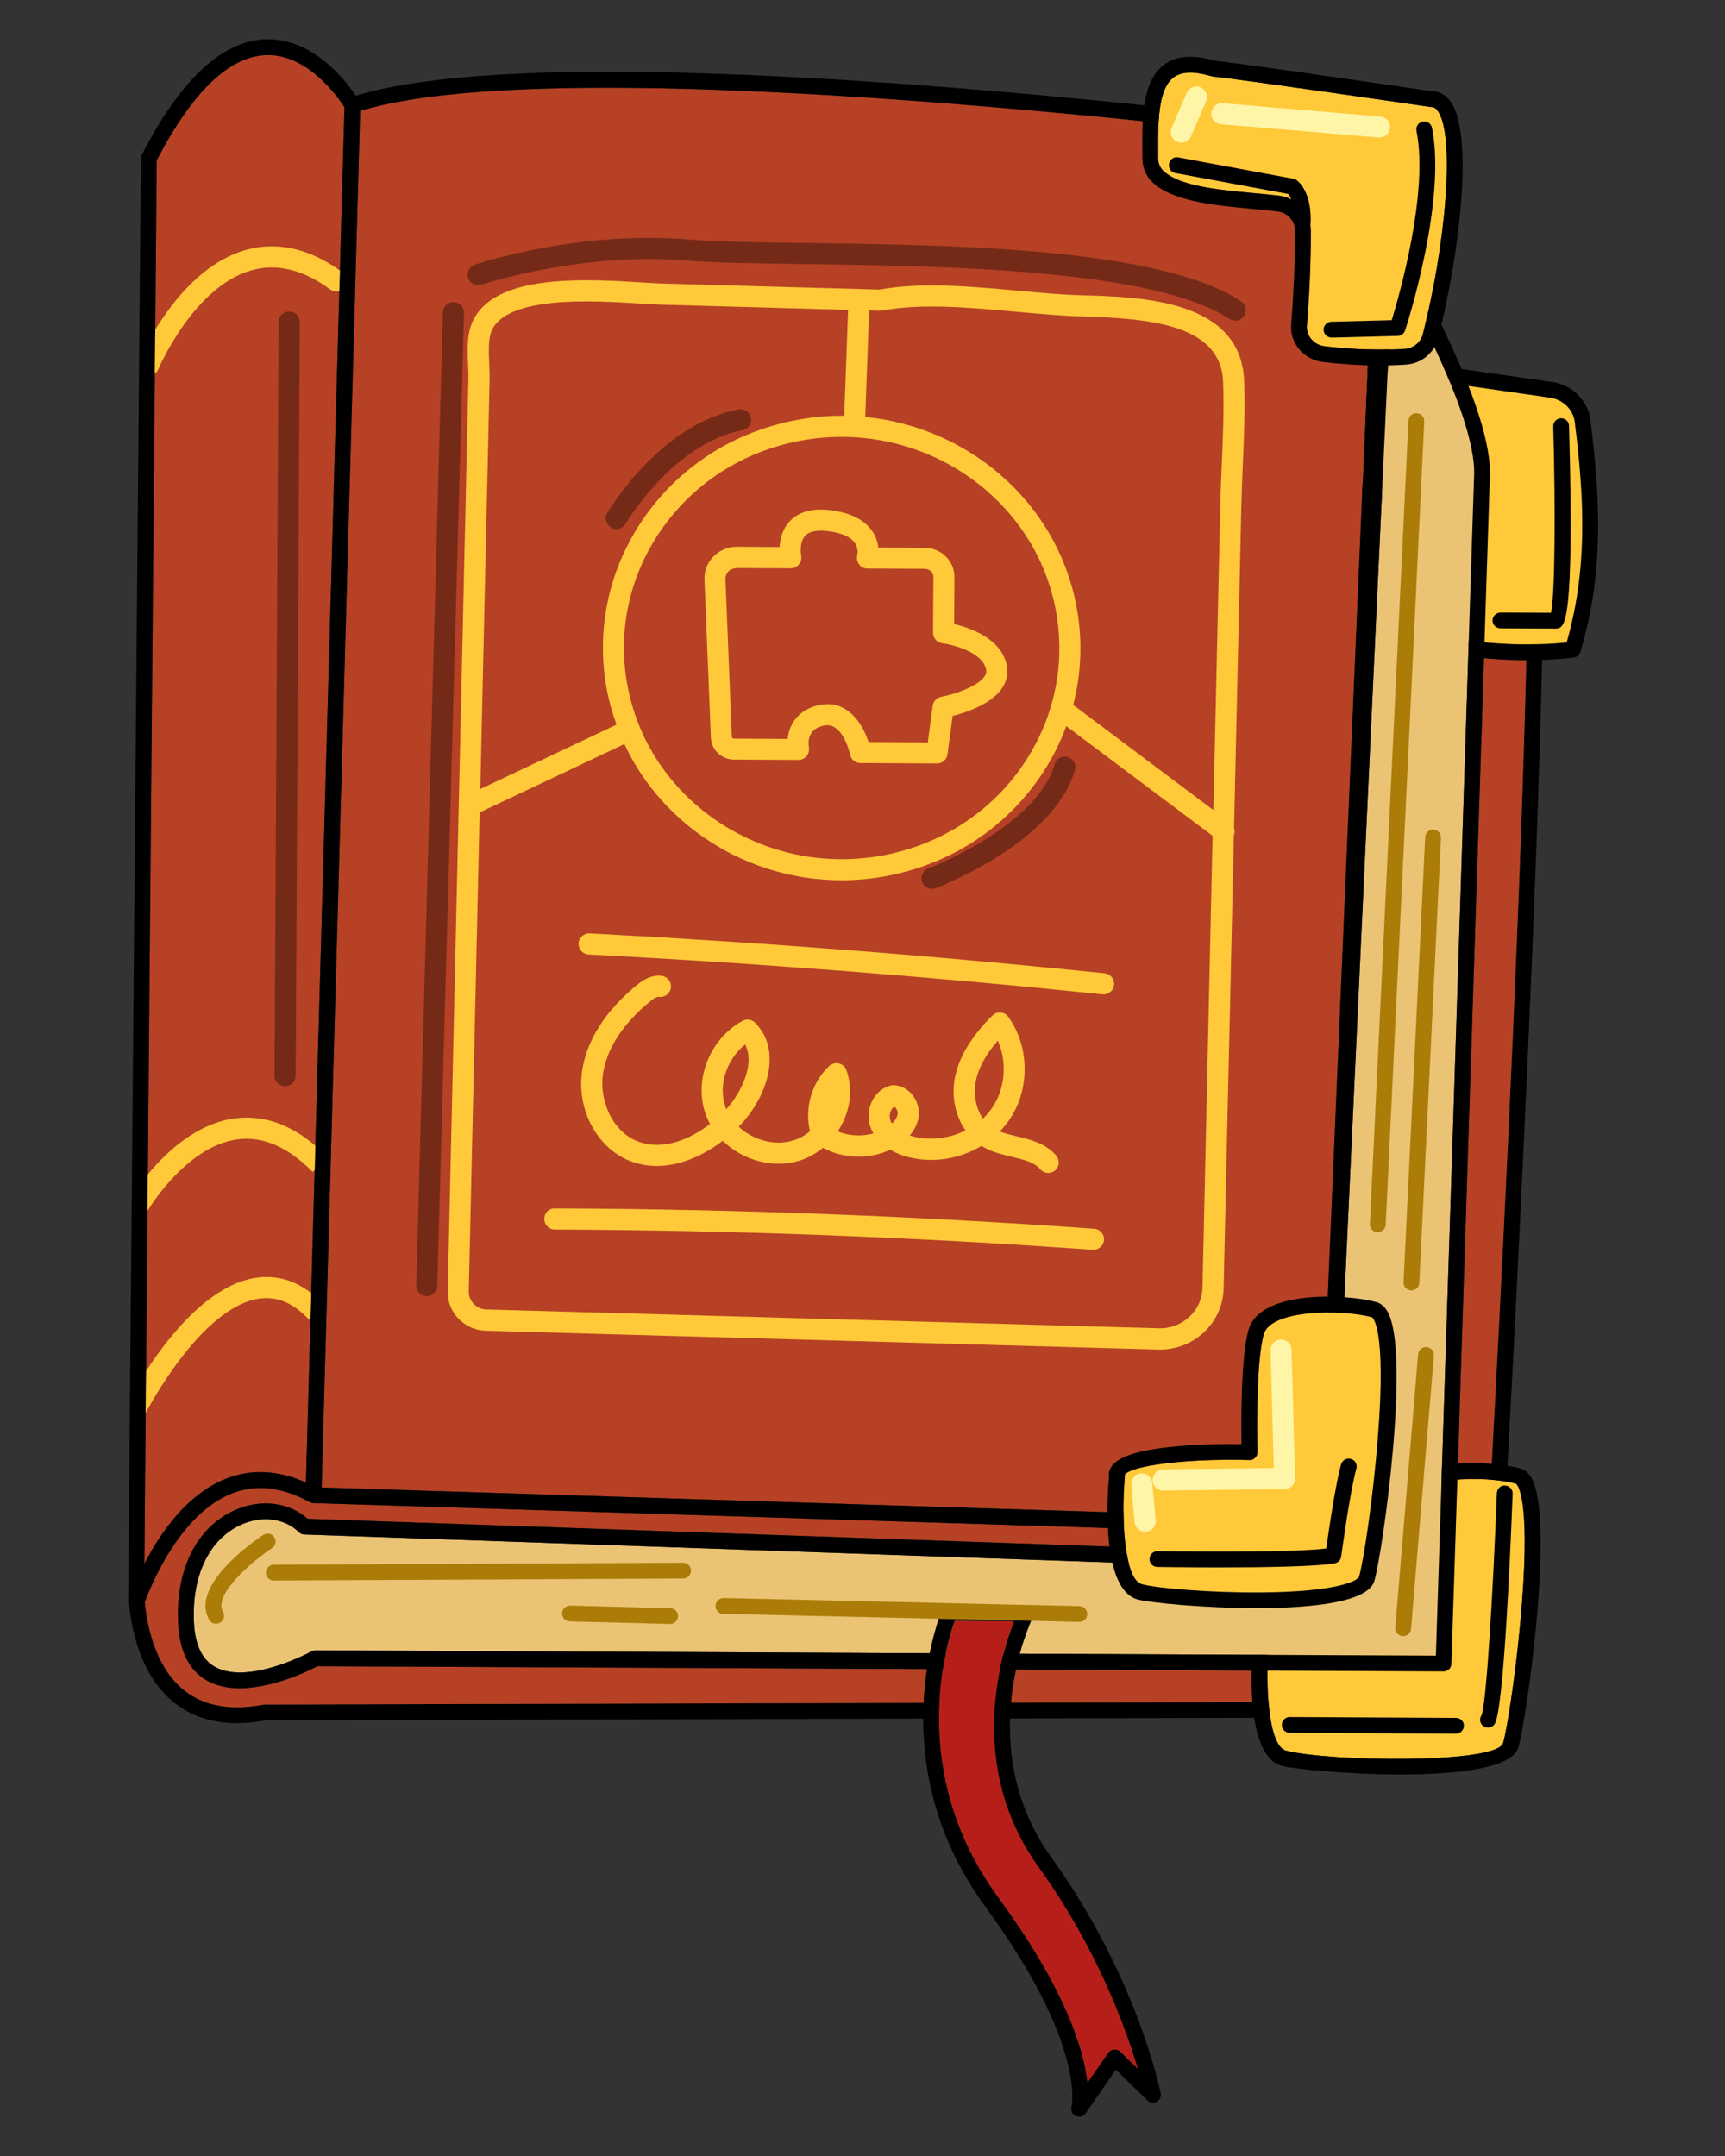 <?xml version="1.0" encoding="utf-8"?>
<!-- Generator: Adobe Illustrator 24.1.1, SVG Export Plug-In . SVG Version: 6.00 Build 0)  -->
<svg version="1.1" id="Layer_1" xmlns="http://www.w3.org/2000/svg" xmlns:xlink="http://www.w3.org/1999/xlink" x="0px" y="0px"
	 viewBox="0 0 200 250" style="enable-background:new 0 0 200 250;" xml:space="preserve">
<rect x="0" y="0" width="200" height="250" fill="#333333" stroke="none"/>
<g>
	<path style="fill:#B64125;" d="M15.98,186.76c0.07-0.02,0.14-0.04,0.21-0.07c-0.06,0.03-0.13,0.06-0.21,0.08V186.76z"/>
	<g>
		<path d="M173.2,198.26c-0.03,0.48-0.43,0.86-0.92,0.86l-141.45,0.36c-1.18,0.22-2.29,0.33-3.35,0.33c-2.98,0-5.51-0.87-7.53-2.58
			c-3.56-3.03-4.63-7.95-4.95-10.9c0.13,0.23,0.35,0.4,0.63,0.45c0.05,0.01,0.1,0.01,0.15,0.01c0.07,0,0.14-0.01,0.2-0.02
			c0.08-0.02,0.15-0.05,0.21-0.08c0.01,0,0.01-0.01,0.01-0.01c0.07-0.03,0.13-0.08,0.19-0.13c0.05-0.04,0.09-0.08,0.12-0.13
			c0.06-0.08,0.11-0.17,0.14-0.26c0-0.01,0.01-0.05,0.05-0.13c0.01-0.04,0.03-0.09,0.05-0.15c0.01-0.04,0.02-0.08,0.04-0.12
			c0.25,2.6,1.14,7.34,4.36,10.07c2.3,1.96,5.47,2.58,9.42,1.83c0.05-0.01,0.11-0.01,0.17-0.01l140.67-0.36
			c0.63-10.57,6.67-114.59,5.69-146.32l-4.87-0.09l-12.18-0.21l0.08-1.83l17.88,0.31c0.49,0.01,0.88,0.4,0.9,0.89
			C180.08,82.24,173.27,197.1,173.2,198.26z"/>
		<path style="fill:#B64125;" d="M171.41,197.29l-140.67,0.36c-0.06,0-0.12,0-0.17,0.01c-3.95,0.75-7.12,0.13-9.42-1.83
			c-3.22-2.73-4.11-7.47-4.36-10.07c0.71-1.92,4.08-10.22,10.1-12.59c2.78-1.1,5.82-0.76,9.01,1c0.01,0.01,0.03,0.01,0.04,0.02
			c0.02,0.01,0.04,0.01,0.07,0.02c0.08,0.04,0.17,0.06,0.27,0.07c0.01,0,0.02,0.01,0.04,0.01l116.32,3.65
			c-0.38,1.85-0.9,2.23-1.01,2.29c-0.07,0.04-0.14,0.04-0.17,0.03c-0.14-0.09-0.3-0.15-0.47-0.15l-115.32-4
			c-2.19-1.94-5.47-2.34-8.46-0.99c-4.43,1.99-6.88,6.91-6.55,13.15c0.16,3.24,1.3,5.46,3.37,6.62c1.13,0.62,2.43,0.87,3.76,0.87
			c3.87,0,8.02-2.03,9.02-2.55l130.55,0.61h0.01c0.49,0,0.9-0.4,0.91-0.89l4.47-138.05c0.01-1.19-0.18-2.54-0.52-4l4.87,0.09
			C178.08,82.7,172.04,186.72,171.41,197.29z"/>
	</g>
	<g>
		<path d="M184.4,48.71c-0.28-2.26-2.09-4.07-4.39-4.41c-9.42-1.36-20.34-2.93-22.04-3.07c-2.49-0.74-4.47-0.6-5.87,0.44
			c-2.59,1.92-2.57,6.22-2.55,10.02c0.01,0.56,0.01,1.1,0,1.61c0,0.12,0.02,0.23,0.06,0.33c1.36,3.71,7.33,4.27,12.59,4.76
			c1.89,0.18,3.7,0.35,5.03,0.64c0.19,7.29-0.66,15.55-0.67,15.64c-0.05,0.46,0.27,0.89,0.73,0.99c0.23,0.05,4.42,0.9,9.78,0.9
			c1.71,0,3.54-0.09,5.39-0.31c0.36-0.05,0.66-0.3,0.77-0.65C185.89,66.74,185.62,58.44,184.4,48.71z M168.47,74.01
			c0.22-2.41,0.8-9.52,0.57-15.73c-0.01-0.39-0.28-0.73-0.65-0.84c-1.53-0.46-3.71-0.66-6.02-0.88c-4.41-0.41-9.87-0.92-10.98-3.42
			c0.01-0.47,0-0.96,0-1.46c-0.02-3.19-0.04-7.17,1.8-8.53c0.93-0.69,2.39-0.73,4.34-0.13c0.08,0.02,0.15,0.04,0.23,0.04
			c1.24,0.06,16.86,2.32,21.98,3.06c1.49,0.22,2.66,1.38,2.84,2.82c1.16,9.28,1.44,17.21-0.94,25.55
			C175.93,75.09,170.47,74.34,168.47,74.01z"/>
		<path style="fill:#FFC93A;" d="M181.64,74.49c-5.71,0.6-11.17-0.15-13.17-0.48c0.22-2.41,0.8-9.52,0.57-15.73
			c-0.01-0.39-0.28-0.73-0.65-0.84c-1.53-0.46-3.71-0.66-6.02-0.88c-4.41-0.41-9.87-0.92-10.98-3.42c0.01-0.47,0-0.96,0-1.46
			c-0.02-3.19-0.04-7.17,1.8-8.53c0.93-0.69,2.39-0.73,4.34-0.13c0.08,0.02,0.15,0.04,0.23,0.04c1.24,0.06,16.86,2.32,21.98,3.06
			c1.49,0.22,2.66,1.38,2.84,2.82C183.74,58.22,184.02,66.15,181.64,74.49z"/>
		<path d="M180.39,72.89C180.39,72.89,180.38,72.89,180.39,72.89l-6.43-0.03c-0.51,0-0.92-0.42-0.91-0.92
			c0-0.51,0.42-0.89,0.92-0.91l5.86,0.03c0.48-2.25,0.52-12.4,0.26-21.62c-0.01-0.51,0.39-0.93,0.89-0.94
			c0.49-0.02,0.93,0.38,0.94,0.89c0.64,23.11-0.52,23.33-1.37,23.49C180.5,72.88,180.45,72.89,180.39,72.89z"/>
	</g>
	<g>
		<path style="fill:#FFC93A;" d="M176.45,186.01c-0.55,7.06-1.67,14.36-2.17,16.09c-0.71,2.49-20.5,2.15-25.19,0.89
			c-2.05-0.56-2.4-7.68-1.98-12.32c0-0.09,0-0.2-0.02-0.28c0.24-0.93,5.43-1.82,12.35-1.82c0.69,0,1.4,0.01,2.12,0.03
			c0.27-0.01,0.49-0.1,0.67-0.27c0.18-0.18,0.28-0.43,0.27-0.68c0-0.1-0.27-10.19,0.72-13.65c0.78-2.72,8.8-2.97,12.55-1.96
			C175.79,172.05,177.47,173.03,176.45,186.01z"/>
		<path d="M177.57,171.39c-0.34-0.6-0.78-0.97-1.31-1.12c-3.55-0.96-13.47-1.42-14.8,3.22c-0.89,3.11-0.86,10.57-0.82,13.25
			c-3.54-0.04-12.95,0.06-14.91,2.4c-0.37,0.44-0.53,0.95-0.46,1.48c-0.21,2.41-0.87,13,3.34,14.14c1.33,0.36,7.59,1,13.8,1
			c6.49,0,12.93-0.7,13.64-3.15C177.02,199.22,180.27,176.17,177.57,171.39z M149.09,202.99c-2.05-0.56-2.4-7.68-1.98-12.32
			c0-0.09,0-0.2-0.02-0.28c0.24-0.93,5.43-1.82,12.35-1.82c0.69,0,1.4,0.01,2.12,0.03c0.27-0.01,0.49-0.1,0.67-0.27
			c0.18-0.18,0.28-0.43,0.27-0.68c0-0.1-0.27-10.19,0.72-13.65c0.78-2.72,8.8-2.97,12.55-1.96c0.02,0.01,1.7,0.99,0.68,13.97
			c-0.55,7.06-1.67,14.36-2.17,16.09C173.57,204.59,153.78,204.25,149.09,202.99z"/>
		<path d="M172.52,200.33c-0.18,0-0.36-0.05-0.52-0.16c-0.42-0.29-0.52-0.86-0.23-1.28c0.55-1.23,1.34-14.2,1.78-25.75
			c0.02-0.51,0.45-0.94,0.95-0.88c0.51,0.02,0.9,0.44,0.88,0.95c-0.29,7.54-1.06,25.23-2.1,26.73
			C173.09,200.19,172.81,200.33,172.52,200.33z"/>
		<path d="M168.81,201.03C168.8,201.03,168.8,201.03,168.81,201.03l-19.28-0.1c-0.51,0-0.92-0.42-0.91-0.92
			c0-0.51,0.41-0.91,0.92-0.91c0,0,0,0,0,0l19.28,0.1c0.51,0,0.92,0.42,0.91,0.92C169.72,200.62,169.31,201.03,168.81,201.03z"/>
	</g>
	<g>
		<g>
			<path style="fill:#B64125;" d="M39.14,40.96l-2.58,91.88l-0.02,0.69l-1.07,38.37c-3.23-1.44-6.34-1.59-9.26-0.44
				c-4.58,1.81-7.69,6.4-9.47,9.87l0.15-17.51l0.05-4.86l0.16-18.56l0.04-4.22l0.81-92.85l0.05-5.1l0.17-19.64
				C22.32,10.61,26.6,6.5,30.9,6.39c0.06-0.01,0.11-0.01,0.17-0.01c4.72,0,8.15,4.95,8.87,6.05L39.14,40.96z"/>
			<g>
				<path style="fill:#B64125;" d="M159.65,17.18l-6.81,158.93l-115.55-3.63l4.47-159.62C66.52,5.31,150.37,15.97,159.65,17.18z"/>
				<path d="M160.73,15.47c-0.24-0.03-23.84-3.2-50.28-5.3C75.6,7.42,52.34,7.73,41.26,11.1c-1.17-1.74-4.87-6.55-10.18-6.55h-0.22
					c-5.06,0.13-9.91,4.64-14.42,13.4c-0.07,0.12-0.1,0.26-0.1,0.41l-0.21,23.42l-0.01,1.12l-0.84,95.8l-0.01,1.08l-0.2,22.26
					l-0.01,0.84l-0.2,22.98c-0.01,0.46,0.32,0.84,0.77,0.92c0.05,0.01,0.1,0.01,0.15,0.01c0.39,0,0.74-0.25,0.87-0.63
					c0.03-0.1,3.45-10.32,10.24-12.99c2.78-1.1,5.82-0.76,9.01,1c0.01,0.01,0.03,0.01,0.04,0.02c0.02,0.01,0.04,0.01,0.07,0.02
					c0.09,0.04,0.18,0.06,0.27,0.07c0.02,0,0.02,0.01,0.04,0.01l117.37,3.69h0.03c0.49,0,0.89-0.39,0.91-0.88l6.89-160.68
					C161.54,15.95,161.2,15.54,160.73,15.47z M26.21,171.46c-4.58,1.81-7.69,6.4-9.47,9.87l0.15-17.51l0.05-4.86l0.16-18.56
					l0.04-4.22l0.81-92.85l0.05-5.1l0.17-19.64C22.32,10.61,26.6,6.5,30.9,6.39c0.06-0.01,0.11-0.01,0.17-0.01
					c4.72,0,8.15,4.95,8.87,6.05l-0.8,28.53l-2.58,91.88l-0.02,0.69l-1.07,38.37C32.24,170.46,29.13,170.31,26.21,171.46z
					 M37.29,172.48l4.47-159.62c24.76-7.55,108.61,3.11,117.89,4.32l-6.81,158.93L37.29,172.48z"/>
			</g>
		</g>
		<path style="fill:#742A17;" d="M33.05,125.96C33.05,125.96,33.05,125.96,33.05,125.96c-0.68,0-1.23-0.55-1.22-1.23l0.48-87.39
			c0-0.67,0.55-1.22,1.22-1.22c0,0,0,0,0.01,0c0.68,0,1.22,0.55,1.22,1.23l-0.48,87.39C34.27,125.42,33.73,125.96,33.05,125.96z"/>
	</g>
	<g>
		<path style="fill:#EBC375;" d="M170.92,54.85l-4.44,137.13l-129.89-0.61c-0.1,0.01-0.31,0.04-0.45,0.11
			c-0.07,0.04-7.34,3.97-11.22,1.8c-1.48-0.83-2.3-2.54-2.43-5.1c-0.28-5.46,1.76-9.72,5.48-11.39c0.93-0.42,1.9-0.63,2.83-0.63
			c1.47,0,2.85,0.52,3.86,1.51c0.16,0.16,0.38,0.25,0.61,0.26l115.46,4.01c0.43,0.18,1.03,0.25,1.64-0.03
			c1.16-0.53,1.9-2.08,2.26-4.81l6.83-146.25C164.5,36.27,170.95,48.51,170.92,54.85z"/>
		<g>
			<path d="M161.47,27.2c-0.21-0.35-0.62-0.51-1.01-0.42c-0.39,0.1-0.67,0.45-0.69,0.85l-6.96,149.31
				c-0.37,2.74-1.05,3.22-1.18,3.29c-0.07,0.04-0.14,0.04-0.17,0.03c-0.14-0.09-0.3-0.15-0.47-0.15l-115.32-4
				c-2.19-1.94-5.47-2.34-8.46-0.99c-4.43,1.99-6.88,6.91-6.55,13.15c0.16,3.24,1.3,5.46,3.37,6.62c1.13,0.62,2.43,0.87,3.76,0.87
				c3.87,0,8.02-2.03,9.02-2.55l130.55,0.6h0.01c0.49,0,0.9-0.39,0.91-0.88l4.47-138.05C172.8,46.09,161.93,27.97,161.47,27.2z
				 M36.59,191.37c-0.1,0.01-0.31,0.04-0.45,0.11c-0.07,0.04-7.34,3.97-11.22,1.8c-1.48-0.83-2.3-2.54-2.43-5.1
				c-0.28-5.46,1.76-9.72,5.48-11.39c0.93-0.42,1.9-0.63,2.83-0.63c1.47,0,2.85,0.52,3.86,1.51c0.16,0.16,0.38,0.25,0.61,0.26
				l115.46,4.01c0.43,0.18,1.03,0.25,1.64-0.03c1.16-0.53,1.9-2.08,2.26-4.81l6.83-146.25c3.04,5.42,9.49,17.66,9.46,24
				l-4.44,137.13L36.59,191.37z"/>
			<g>
				<path style="fill:#AB7C07;" d="M126.06,187.18c-0.01,0.5-0.42,0.89-0.92,0.89c-0.01,0-0.01,0-0.02,0l-5.56-0.13l-0.99-0.02
					l-8.77-0.2l-0.96-0.02l-24.99-0.56c-0.5-0.01-0.91-0.43-0.89-0.94c0.01-0.51,0.45-0.9,0.94-0.9l41.26,0.94
					C125.67,186.25,126.07,186.67,126.06,187.18z"/>
				<path style="fill:#AB7C07;" d="M25.05,188.28c-0.32,0-0.62-0.16-0.79-0.46c-2.33-4.01,5.38-9.25,6.27-9.84
					c0.42-0.28,0.99-0.16,1.27,0.26c0.28,0.42,0.16,0.99-0.26,1.27c-2.35,1.56-6.84,5.41-5.69,7.38c0.25,0.44,0.11,1-0.33,1.26
					C25.36,188.24,25.2,188.28,25.05,188.28z"/>
				<path style="fill:#AB7C07;" d="M31.75,183.27c-0.51,0-0.92-0.41-0.92-0.91c0-0.51,0.41-0.92,0.91-0.92l47.45-0.23c0,0,0,0,0,0
					c0.51,0,0.92,0.41,0.92,0.91c0,0.51-0.41,0.92-0.91,0.92L31.75,183.27C31.75,183.27,31.75,183.27,31.75,183.27z"/>
				<path style="fill:#AB7C07;" d="M77.69,188.31c-0.01,0-0.02,0-0.02,0l-11.61-0.3c-0.51-0.01-0.91-0.44-0.89-0.94
					c0.01-0.51,0.44-0.88,0.94-0.89l11.61,0.3c0.51,0.01,0.91,0.44,0.89,0.94C78.59,187.92,78.18,188.31,77.69,188.31z"/>
			</g>
			<path style="fill:#AB7C07;" d="M159.74,142.88c-0.01,0-0.03,0-0.04,0c-0.51-0.02-0.9-0.45-0.87-0.96l4.47-93.13
				c0.02-0.51,0.46-0.92,0.96-0.87c0.51,0.02,0.9,0.45,0.87,0.96l-4.47,93.13C160.63,142.5,160.22,142.88,159.74,142.88z"/>
			<path style="fill:#AB7C07;" d="M163.65,149.63c-0.01,0-0.03,0-0.05,0c-0.51-0.03-0.9-0.46-0.87-0.96l2.51-51.6
				c0.02-0.51,0.45-0.91,0.96-0.87c0.51,0.03,0.9,0.46,0.87,0.96l-2.51,51.6C164.55,149.24,164.14,149.63,163.65,149.63z"/>
			<path style="fill:#AB7C07;" d="M162.69,189.71c-0.03,0-0.05,0-0.08,0c-0.51-0.04-0.88-0.49-0.84-0.99l2.65-31.68
				c0.04-0.51,0.49-0.88,0.99-0.84c0.51,0.04,0.88,0.49,0.84,0.99l-2.65,31.68C163.57,189.35,163.16,189.71,162.69,189.71z"/>
		</g>
	</g>
	<g>
		<path style="fill:#FFC93A;" d="M164.95,38.78c-0.24,0.92-1.09,1.61-2.08,1.67c-3.67,0.23-7.07-0.04-9.28-0.3
			c-1.25-0.15-2.15-1.2-2.06-2.39c0.22-2.76,0.47-6.91,0.45-11.05c0-0.19-0.03-0.37-0.05-0.56c0.25-3.92-1.45-5.16-1.65-5.29
			c-0.1-0.07-0.21-0.11-0.33-0.13l-13.34-2.47c-0.5-0.1-0.97,0.23-1.06,0.73c-0.1,0.5,0.23,0.98,0.73,1.07l13.07,2.42
			c0.1,0.11,0.24,0.32,0.38,0.65c-0.41-0.22-0.87-0.36-1.35-0.43c-0.96-0.12-2.02-0.22-3.12-0.32c-4.05-0.38-8.64-0.8-10.44-2.64
			c-0.35-0.35-0.54-0.86-0.54-1.43V17.5c-0.02-3.18-0.04-7.13,1.78-8.52c0.88-0.66,2.25-0.74,4.08-0.23
			c0.23,0.07,0.47,0.12,0.72,0.15c2.96,0.29,24.59,3.44,24.96,3.5c0.05,0.01,0.09,0.02,0.16,0.01c0.19,0.01,0.4,0.04,0.66,0.38
			C168.82,15.56,167.55,28.8,164.95,38.78z"/>
		<path d="M168.09,11.65c-0.57-0.72-1.28-1.08-2.14-1.08v0.04c-0.62-0.14-1.64-0.29-3.34-0.53c-2.11-0.31-4.96-0.72-7.9-1.14
			c-7.8-1.12-12.41-1.75-13.67-1.87c-0.14-0.01-0.27-0.04-0.4-0.08c-2.41-0.68-4.33-0.51-5.69,0.53c-2.55,1.94-2.53,6.21-2.51,9.99
			l0.01,0.8c0,1.05,0.37,2.01,1.05,2.71c1.14,1.16,2.95,1.85,5.01,2.31c2.07,0.46,4.4,0.68,6.58,0.88c1.08,0.1,2.11,0.19,3.06,0.32
			c1.13,0.14,1.99,1.08,2,2.19c0.01,4.07-0.23,8.18-0.45,10.9c-0.17,2.17,1.44,4.08,3.67,4.35c1.67,0.2,4,0.41,6.63,0.41
			c0.96,0,1.97-0.03,2.99-0.1c1.79-0.11,3.29-1.33,3.74-3.04C169.04,30.36,171.07,15.44,168.09,11.65z M162.87,40.45
			c-3.67,0.23-7.07-0.04-9.28-0.3c-1.25-0.15-2.15-1.2-2.06-2.39c0.22-2.76,0.47-6.91,0.45-11.05c0-0.19-0.03-0.37-0.05-0.56
			c0.25-3.92-1.45-5.16-1.65-5.29c-0.1-0.07-0.21-0.11-0.33-0.13l-13.34-2.47c-0.5-0.1-0.97,0.23-1.06,0.73
			c-0.1,0.5,0.23,0.98,0.73,1.07l13.07,2.42c0.1,0.11,0.24,0.32,0.38,0.65c-0.41-0.22-0.87-0.36-1.35-0.43
			c-0.96-0.12-2.02-0.22-3.12-0.32c-4.05-0.38-8.64-0.8-10.44-2.64c-0.35-0.35-0.54-0.86-0.54-1.43V17.5
			c-0.02-3.18-0.04-7.13,1.78-8.52c0.88-0.66,2.25-0.74,4.08-0.23c0.23,0.07,0.47,0.12,0.72,0.15c2.96,0.29,24.59,3.44,24.96,3.5
			c0.05,0.01,0.09,0.02,0.16,0.01c0.19,0.01,0.4,0.04,0.66,0.38c2.18,2.77,0.91,16.01-1.69,25.99
			C164.71,39.7,163.86,40.39,162.87,40.45z"/>
		<path d="M154.38,39.14c-0.5,0-0.9-0.4-0.92-0.89c-0.01-0.51,0.39-0.93,0.89-0.94l7.01-0.18c0.87-2.84,4.3-14.83,2.87-21.95
			c-0.1-0.5,0.22-0.98,0.72-1.08c0.5-0.09,0.98,0.22,1.08,0.72c1.71,8.55-2.92,22.89-3.12,23.5c-0.12,0.37-0.46,0.62-0.85,0.63
			l-7.66,0.2C154.39,39.14,154.39,39.14,154.38,39.14z"/>
		<path style="fill:#FFF5A6;" d="M136.96,16.55c-0.16,0-0.33-0.03-0.48-0.1c-0.62-0.27-0.91-0.99-0.64-1.61l1.75-4.07
			c0.27-0.62,0.99-0.9,1.61-0.64c0.62,0.27,0.91,0.99,0.64,1.61l-1.75,4.07C137.88,16.27,137.43,16.55,136.96,16.55z"/>
		<path style="fill:#FFF5A6;" d="M159.95,15.95c-0.03,0-0.07,0-0.1,0l-18.28-1.54c-0.67-0.06-1.17-0.65-1.12-1.32
			c0.06-0.67,0.63-1.18,1.32-1.12l18.28,1.54c0.67,0.06,1.17,0.65,1.12,1.32C161.11,15.47,160.58,15.95,159.95,15.95z"/>
	</g>
	<g>
		<path style="fill:#FFC93A;" d="M159.75,166.71c-0.55,7.07-1.67,14.37-2.17,16.09c-0.14,0.49-2.43,1.77-11.26,1.85
			c-5.79,0.05-12.11-0.46-13.93-0.96c-2.05-0.55-2.39-7.68-1.98-12.32c0-0.08,0-0.19-0.02-0.28c0.24-0.92,5.43-1.82,12.35-1.82
			c0.69,0,1.4,0.01,2.12,0.03c0.27,0.02,0.49-0.09,0.67-0.27c0.18-0.18,0.28-0.42,0.27-0.67c0-0.1-0.27-10.19,0.73-13.66
			c0.8-2.81,8.84-2.95,12.55-1.95C159.09,152.76,160.78,153.74,159.75,166.71z"/>
		<path d="M160.88,152.1c-0.34-0.6-0.79-0.98-1.32-1.12c-3.55-0.96-13.47-1.42-14.8,3.21c-0.89,3.11-0.86,10.58-0.82,13.26
			c-3.53-0.04-12.95,0.06-14.91,2.4c-0.37,0.43-0.53,0.94-0.46,1.47c-0.21,2.42-0.87,13.01,3.34,14.15c1.33,0.36,7.59,1,13.81,1
			c6.49,0,12.92-0.7,13.63-3.16C160.32,179.93,163.57,156.88,160.88,152.1z M146.32,184.65c-5.79,0.05-12.11-0.46-13.93-0.96
			c-2.05-0.55-2.39-7.68-1.98-12.32c0-0.08,0-0.19-0.02-0.28c0.24-0.92,5.43-1.82,12.35-1.82c0.69,0,1.4,0.01,2.12,0.03
			c0.27,0.02,0.49-0.09,0.67-0.27c0.18-0.18,0.28-0.42,0.27-0.67c0-0.1-0.27-10.19,0.73-13.66c0.8-2.81,8.84-2.95,12.55-1.95
			c0.01,0.01,1.7,0.99,0.67,13.96c-0.55,7.07-1.67,14.37-2.17,16.09C157.44,183.29,155.15,184.57,146.32,184.65z"/>
		<path d="M141.37,181.75c-3.77,0-6.9-0.05-7.19-0.05c-0.51-0.01-0.91-0.43-0.9-0.93c0.01-0.5,0.42-0.9,0.92-0.9
			c0.01,0,0.01,0,0.02,0c0.16,0,14.98,0.24,19.55-0.31c0.27-1.96,1.08-7.53,1.72-9.76c0.14-0.49,0.65-0.78,1.14-0.63
			c0.49,0.14,0.77,0.65,0.63,1.14c-0.73,2.54-1.75,10.11-1.76,10.18c-0.05,0.39-0.35,0.71-0.74,0.78
			C152.6,181.66,146.41,181.75,141.37,181.75z"/>
		<path style="fill:#FFF5A6;" d="M132.77,177.63c-0.63,0-1.16-0.48-1.22-1.12l-0.39-4.33c-0.06-0.67,0.44-1.27,1.11-1.33
			c0.67-0.06,1.27,0.44,1.33,1.11l0.39,4.33c0.06,0.67-0.44,1.27-1.11,1.33C132.84,177.63,132.81,177.63,132.77,177.63z"/>
		<path style="fill:#FFF5A6;" d="M134.86,172.83c-0.67,0-1.22-0.54-1.22-1.21c-0.01-0.68,0.53-1.23,1.21-1.24l12.84-0.15
			l-0.38-13.64c-0.02-0.68,0.51-1.24,1.19-1.26c0.01,0,0.02,0,0.03,0c0.66,0,1.2,0.53,1.22,1.19l0.41,14.89
			c0.01,0.33-0.11,0.65-0.34,0.88c-0.23,0.24-0.54,0.37-0.87,0.38l-14.09,0.17C134.87,172.83,134.86,172.83,134.86,172.83z"/>
	</g>
	<g>
		<g>
			<path style="fill:#FFC93A;" d="M36.56,132.84l-0.07,2.82l-0.24,0.23c-2.84-2.89-5.76-4.16-8.68-3.78
				c-5.45,0.71-9.57,6.84-10.47,8.29l0.04-4.22c2.15-2.62,5.69-5.92,10.11-6.5C30.45,129.26,33.58,130.32,36.56,132.84z"/>
			<path style="fill:#FFC93A;" d="M39.41,31.36l-0.07,2.39c-0.35,0.1-0.74,0.04-1.06-0.19c-3.12-2.29-6.18-3.04-9.08-2.23
				c-6.75,1.87-10.81,11.4-10.85,11.49c-0.09,0.21-0.23,0.38-0.4,0.51l0.05-5.1c2.02-3.32,5.59-7.88,10.55-9.26
				C32.1,27.98,35.76,28.78,39.41,31.36z"/>
		</g>
		<path style="fill:#FFC93A;" d="M36.09,149.94L36,152.92l-0.14,0.13c-1.82-1.95-3.71-2.76-5.78-2.47
			c-6.82,0.96-13.12,13.13-13.18,13.25h-0.01l0.05-4.86c2.64-4.06,7.4-10.06,12.79-10.81C32,147.83,34.13,148.43,36.09,149.94z"/>
	</g>
</g>
<g>
	<path style="fill:#742A17;" d="M143.22,37.18c-0.23,0-0.46-0.06-0.67-0.2c-8.87-5.81-33.14-6.14-49.21-6.36
		c-5.64-0.08-10.51-0.14-13.73-0.41c-12.24-1.02-23.66,2.76-23.78,2.8c-0.64,0.22-1.34-0.13-1.55-0.77
		c-0.22-0.64,0.13-1.34,0.77-1.55c0.48-0.16,12.03-3.99,24.77-2.92c3.14,0.26,7.97,0.33,13.56,0.4c17.32,0.24,41.05,0.56,50.51,6.76
		c0.57,0.37,0.72,1.13,0.35,1.7C144.01,36.98,143.62,37.18,143.22,37.18z"/>
	<path style="fill:#742A17;" d="M49.48,150.3c-0.01,0-0.02,0-0.03,0c-0.68-0.02-1.21-0.58-1.19-1.26l3.09-112.82
		c0.02-0.68,0.57-1.21,1.26-1.19c0.68,0.02,1.21,0.58,1.19,1.26L50.7,149.11C50.68,149.77,50.14,150.3,49.48,150.3z"/>
	<path style="fill:#742A17;" d="M71.47,61.34c-0.21,0-0.42-0.05-0.62-0.17c-0.58-0.34-0.78-1.09-0.44-1.67
		c0.25-0.42,6.12-10.31,15.23-12.03c0.66-0.12,1.3,0.31,1.43,0.98c0.13,0.66-0.31,1.3-0.98,1.43c-8.02,1.51-13.51,10.77-13.57,10.86
		C72.3,61.13,71.89,61.34,71.47,61.34z"/>
	<path style="fill:#742A17;" d="M108.06,103.07c-0.49,0-0.96-0.3-1.14-0.79c-0.24-0.63,0.08-1.34,0.71-1.58
		c0.13-0.05,12.58-4.85,14.65-12.08c0.19-0.65,0.86-1.02,1.51-0.84c0.65,0.19,1.03,0.86,0.84,1.51
		c-2.41,8.4-15.58,13.48-16.14,13.69C108.35,103.04,108.21,103.07,108.06,103.07z"/>
	<g>
		<path style="fill:#FFC93A;" d="M108.64,88.53C108.64,88.53,108.64,88.53,108.64,88.53l-8.89-0.05c-0.58,0-1.08-0.41-1.19-0.98
			c-0.01-0.04-0.81-3.8-2.99-3.37c-2.01,0.38-1.87,2.04-1.78,2.54c0.06,0.36-0.03,0.73-0.27,1.01c-0.23,0.28-0.58,0.44-0.94,0.44
			c0,0,0,0-0.01,0l-7.47-0.04c-1.45-0.01-2.63-1.13-2.68-2.55l-0.74-18.32c0,0,0,0,0,0c-0.04-0.99,0.32-1.94,1.02-2.66
			c0.7-0.73,1.69-1.15,2.71-1.15c0.01,0,0.01,0,0.02,0l4.96,0.03c0.05-0.91,0.31-2.06,1.17-2.98c1.04-1.12,2.64-1.55,4.74-1.29
			c2.34,0.3,3.98,1.13,4.87,2.49c0.42,0.64,0.6,1.29,0.67,1.84l5.38,0.03c1.91,0.01,3.45,1.54,3.44,3.41l-0.03,5.44
			c1.85,0.43,5.47,1.66,6.1,4.79c0.19,0.92-0.01,1.84-0.55,2.65c-1.26,1.86-4.22,2.83-5.73,3.21l-0.6,4.46
			C109.77,88.08,109.25,88.53,108.64,88.53z M100.7,86.04l6.87,0.04l0.57-4.24c0.07-0.52,0.47-0.94,0.99-1.04
			c1.52-0.29,4.23-1.19,5.02-2.37c0.18-0.27,0.24-0.51,0.18-0.8c-0.4-2-3.81-2.87-5.08-3.04c-0.61-0.08-1.07-0.6-1.07-1.22
			l0.04-6.46c0-0.52-0.45-0.95-1-0.95l-6.65-0.03c-0.38,0-0.74-0.18-0.97-0.49c-0.23-0.31-0.3-0.7-0.2-1.07
			c0-0.01,0.18-0.74-0.28-1.4c-0.48-0.71-1.56-1.19-3.12-1.38c-0.87-0.11-2.04-0.11-2.64,0.53c-0.74,0.79-0.48,2.29-0.47,2.31
			c0.07,0.36-0.02,0.74-0.26,1.02c-0.23,0.28-0.58,0.45-0.95,0.45c0,0,0,0-0.01,0l-6.26-0.03c-0.35,0.03-0.71,0.14-0.96,0.4
			c-0.23,0.24-0.35,0.55-0.34,0.86l0.74,18.32c0,0.11,0.12,0.2,0.25,0.2l6.22,0.03c0.07-0.63,0.26-1.38,0.73-2.07
			c0.46-0.68,1.35-1.55,3.04-1.87C98.25,81.12,100,83.9,100.7,86.04z"/>
		<path style="fill:#FFC93A;" d="M121.54,136.01c-0.35,0-0.69-0.15-0.93-0.43c-0.7-0.82-1.9-1.11-3.29-1.44
			c-1.12-0.27-2.27-0.54-3.32-1.15c-0.07-0.04-0.14-0.08-0.2-0.12c-2.5,1.51-5.62,2.04-8.51,1.29c-0.78-0.2-1.47-0.48-2.08-0.84
			c-2.44,1.14-5.42,1.06-7.79-0.22c-0.8,0.66-1.71,1.16-2.68,1.47c-3.13,0.98-6.65-0.03-8.94-2.29c-2.93,2.24-6.91,3.8-10.68,2.37
			c-3.87-1.47-6.29-5.96-5.63-10.46c0.66-4.5,3.82-7.9,6.35-9.97c0.47-0.38,1.58-1.28,2.94-1.05c0.67,0.12,1.11,0.75,1,1.42
			c-0.12,0.66-0.75,1.11-1.42,1c-0.09-0.02-0.36,0.03-0.98,0.53c-2.2,1.79-4.93,4.71-5.47,8.43c-0.43,2.92,0.98,6.64,4.07,7.81
			c2.85,1.08,5.97-0.2,8.34-2.03c-0.15-0.28-0.29-0.57-0.41-0.88c-1.59-4,0.29-8.96,4.19-11.08c0.48-0.26,1.07-0.17,1.45,0.22
			c3.16,3.19,1.47,8.49-1.71,11.86c-0.06,0.07-0.13,0.13-0.19,0.2c1.66,1.55,4.19,2.27,6.36,1.58c0.69-0.22,1.34-0.58,1.9-1.06
			c-0.65-2.66,0.2-5.66,2.23-7.56c0.3-0.28,0.72-0.39,1.12-0.3c0.4,0.1,0.73,0.38,0.87,0.77c0.7,1.92,0.54,4.16-0.44,6.14
			c-0.17,0.34-0.35,0.66-0.56,0.97c1.29,0.53,2.79,0.61,4.13,0.24c-0.07-0.13-0.14-0.25-0.2-0.39c-0.48-1.04-0.46-2.3,0.05-3.36
			c0.46-0.94,1.24-1.59,2.19-1.82c0.11-0.03,0.22-0.04,0.34-0.03c0.81,0.03,1.56,0.42,2.11,1.08c0.6,0.73,0.89,1.71,0.75,2.62
			c-0.11,0.76-0.46,1.48-1.02,2.13c0.14,0.05,0.28,0.09,0.42,0.12c2,0.52,4.19,0.22,6.04-0.7c-1.17-1.67-1.66-3.93-1.22-6.15
			c0.48-2.4,1.9-4.75,4.34-7.17c0.25-0.25,0.61-0.39,0.96-0.35c0.36,0.03,0.68,0.21,0.89,0.51c2.52,3.51,2.52,8.6-0.01,12.11
			c-0.3,0.42-0.63,0.81-0.99,1.17c0.6,0.23,1.27,0.39,1.97,0.56c1.58,0.38,3.37,0.81,4.58,2.24c0.44,0.52,0.37,1.29-0.14,1.73
			C122.1,135.91,121.82,136.01,121.54,136.01z M103.68,128.33c-0.18,0.11-0.3,0.28-0.37,0.43c-0.19,0.39-0.2,0.9-0.03,1.27
			c0.04,0.09,0.09,0.17,0.14,0.25c0.37-0.35,0.6-0.73,0.65-1.1c0.03-0.22-0.05-0.51-0.21-0.7
			C103.82,128.43,103.76,128.37,103.68,128.33z M115.69,120.67c-1.42,1.63-2.26,3.19-2.56,4.74c-0.27,1.37-0.03,3.05,0.83,4.29
			c0.36-0.34,0.69-0.7,0.97-1.1C116.56,126.33,116.81,123.2,115.69,120.67z M86.39,121.12c-2.2,1.74-3.21,4.92-2.2,7.44
			c0.01,0.02,0.01,0.04,0.02,0.06C85.98,126.66,87.56,123.35,86.39,121.12z"/>
		<path style="fill:#FFC93A;" d="M126.78,144.92c-0.03,0-0.06,0-0.09,0c-20.67-1.48-41.65-2.27-62.36-2.35
			c-0.68,0-1.22-0.55-1.22-1.23s0.5-1.23,1.23-1.22c20.77,0.08,41.81,0.88,62.53,2.36c0.67,0.05,1.18,0.63,1.13,1.31
			C127.95,144.43,127.41,144.92,126.78,144.92z"/>
		<path style="fill:#FFC93A;" d="M127.95,115.31c-0.04,0-0.08,0-0.13-0.01c-19.74-2.04-39.79-3.6-59.58-4.62
			c-0.67-0.04-1.19-0.61-1.16-1.29c0.03-0.68,0.62-1.19,1.29-1.16c19.83,1.03,39.92,2.58,59.71,4.63c0.67,0.07,1.16,0.67,1.09,1.34
			C129.11,114.84,128.57,115.31,127.95,115.31z"/>
		<path style="fill:#FFC93A;" d="M144.25,44.2c-0.34-9.45-11.91-9.77-18.82-9.96c-2.29-0.06-4.77-0.29-7.39-0.53
			c-5.51-0.5-11.2-1.02-16.09-0.13l-25.1-0.7c-0.65-0.02-1.49-0.07-2.45-0.13c-5.36-0.33-13.46-0.83-17.57,2.11
			c-1.23,0.88-2.02,2.01-2.36,3.36c-0.32,1.26-0.26,2.66-0.2,4.02c0.03,0.58,0.05,1.13,0.04,1.65l-2.4,105.85
			c-0.06,2.45,1.93,4.5,4.43,4.57l77.92,2.18c0.07,0,0.15,0,0.22,0c1.94,0,3.76-0.72,5.15-2.05c1.4-1.33,2.19-3.12,2.24-5.03
			l1.19-52.54c0.11-0.28,0.12-0.58,0.02-0.86l0.84-37.11c0.04-1.6,0.1-3.22,0.17-4.83C144.23,50.82,144.37,47.48,144.25,44.2z
			 M102.02,36.03c0.09,0,0.18,0,0.26-0.02c4.58-0.86,10.15-0.35,15.54,0.14c2.66,0.24,5.17,0.47,7.54,0.54
			c8.19,0.23,16.21,1.01,16.45,7.6c0.12,3.18-0.02,6.48-0.16,9.67c-0.07,1.63-0.14,3.26-0.17,4.88l-0.8,35.09l-16.25-12.19
			c0.99-3.8,1.11-7.79,0.32-11.74c-2.39-11.93-12.59-20.5-24.43-21.65l0.45-12.35L102.02,36.03z M72.81,79.81
			c-1.26-6.29,0.04-12.71,3.65-18.07c3.76-5.58,9.55-9.36,16.3-10.63c1.62-0.31,3.24-0.45,4.83-0.45c11.84,0,22.43,8.13,24.77,19.82
			c0.77,3.85,0.58,7.74-0.51,11.41c0,0.02-0.01,0.03-0.01,0.05c-0.69,2.31-1.74,4.54-3.13,6.61c-3.76,5.58-9.55,9.36-16.3,10.63
			C88.74,101.75,75.46,93.06,72.81,79.81z M56.72,42.12c-0.05-1.18-0.1-2.4,0.13-3.31c0.2-0.78,0.66-1.42,1.41-1.96
			c2.13-1.52,6-1.9,9.76-1.9c2.26,0,4.47,0.14,6.24,0.25c0.99,0.06,1.85,0.11,2.53,0.13l21.54,0.6l-0.45,12.28
			c-1.84-0.02-3.7,0.14-5.57,0.5c-7.39,1.4-13.74,5.54-17.87,11.67c-3.98,5.91-5.41,12.98-4.02,19.92c0.26,1.29,0.63,2.53,1.06,3.73
			l-15.79,7.46l1.08-47.55C56.77,43.37,56.75,42.75,56.72,42.12z M139.42,149.34c-0.03,1.26-0.55,2.43-1.48,3.31
			c-0.97,0.92-2.26,1.42-3.62,1.37l-77.92-2.18c-1.15-0.03-2.07-0.96-2.05-2.07l1.26-55.56l16.78-7.93
			c4.46,9.54,14.33,15.79,25.17,15.79c1.74,0,3.51-0.16,5.28-0.5c7.39-1.4,13.74-5.54,17.87-11.67c1.22-1.8,2.19-3.72,2.92-5.7
			l16.96,12.72L139.42,149.34z"/>
	</g>
</g>
<g>
	<path style="fill:#B61F19;" d="M131.94,239.93l-2.05-2.01c-0.19-0.19-0.46-0.29-0.72-0.26c-0.27,0.02-0.52,0.17-0.67,0.39
		l-2.42,3.48c-0.41-3.72-2.43-10.71-10.34-21.5c-10.52-14.35-6.12-29.06-5.05-32.08l6.87,0.04c-1.59,4.08-5.48,16.91,2.87,28.51
		C127.2,225.9,130.55,235.21,131.94,239.93z"/>
	<path d="M134.57,242.73c-0.11-0.55-2.81-13.64-12.65-27.31c-8.45-11.74-3.48-24.89-2.36-27.48l-0.99-0.02l-8.77-0.2l-0.96-0.02
		c-1.34,4-5.22,18.89,5.42,33.42c11.68,15.93,9.99,23.09,9.98,23.15c-0.13,0.43,0.08,0.89,0.48,1.08c0.13,0.06,0.27,0.09,0.4,0.09
		c0.29,0,0.58-0.14,0.75-0.39l3.51-5.06l3.65,3.57c0.28,0.29,0.72,0.35,1.08,0.16C134.46,243.52,134.65,243.12,134.57,242.73z
		 M110.69,187.95l6.87,0.04c-1.59,4.08-5.48,16.91,2.87,28.51c6.77,9.4,10.12,18.71,11.51,23.43l-2.05-2.01
		c-0.19-0.19-0.46-0.29-0.72-0.26c-0.27,0.02-0.52,0.17-0.67,0.39l-2.42,3.48c-0.41-3.72-2.43-10.71-10.34-21.5
		C105.22,205.68,109.62,190.97,110.69,187.95z"/>
</g>
</svg>
